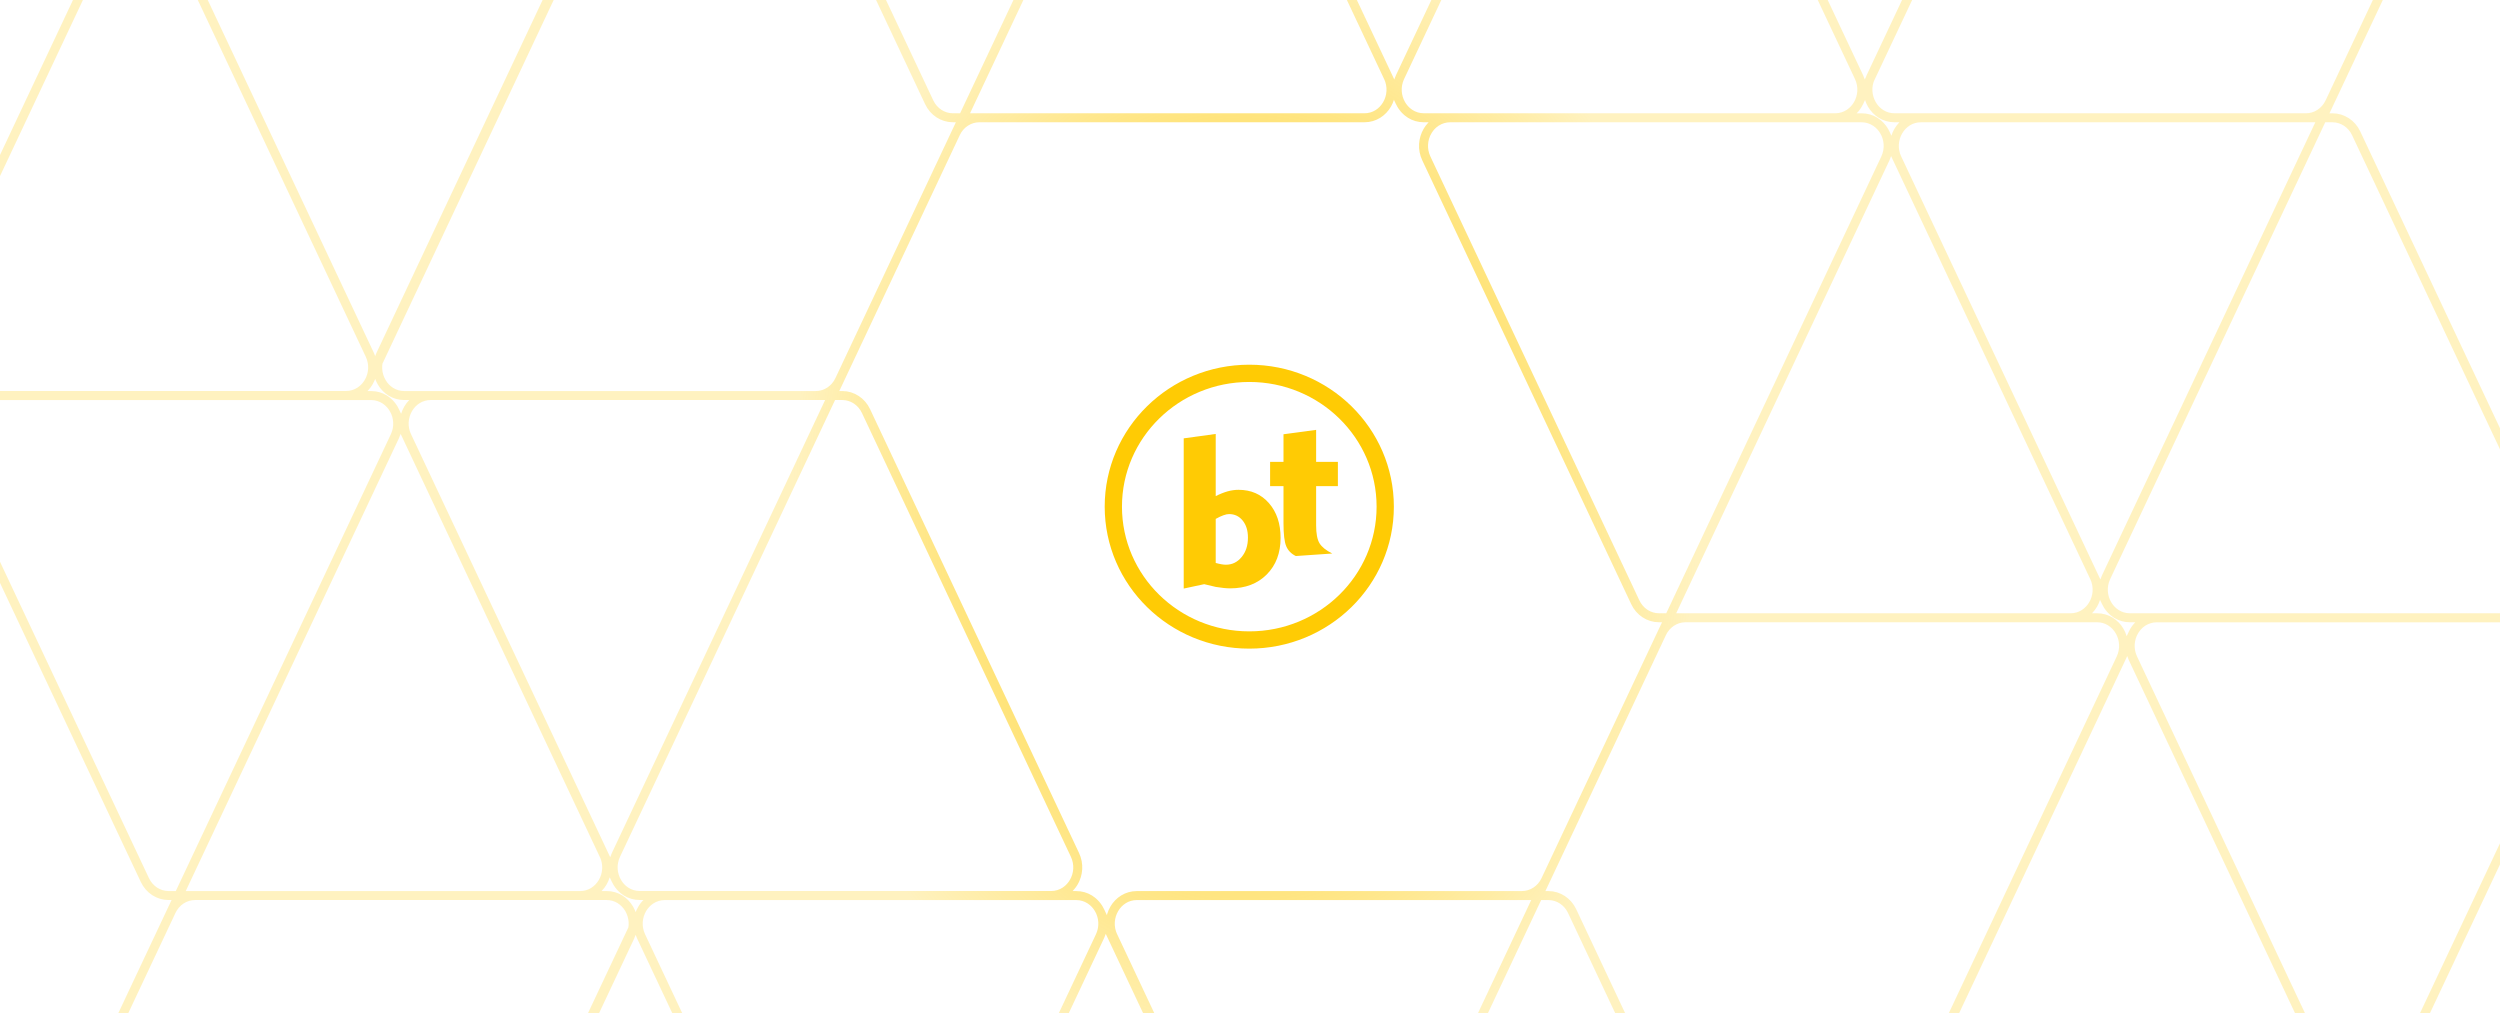 <svg width="375" height="152" viewBox="0 0 375 152" fill="none" xmlns="http://www.w3.org/2000/svg">
<rect x="0" y="0" width="375" height="152" fill="#333333" stroke="none"/>
<g clip-path="url(#clip0_708_7737)">
<rect width="375" height="152" fill="white"/>
<path d="M157.692 134.325C159.196 134.325 160.57 133.426 161.242 131.998M157.692 134.325H95.944M157.692 134.325C160.641 134.325 162.561 131.029 161.242 128.227L129.899 61.657C129.227 60.23 127.854 59.33 126.349 59.33H64.596C61.648 59.33 59.727 62.627 61.046 65.428H61.051L92.394 131.998C93.066 133.426 94.439 134.325 95.944 134.325M146.902 17.664C145.398 17.664 144.024 18.564 143.352 19.992L92.394 128.227C91.075 131.029 92.996 134.325 95.944 134.325M111.582 -57.332C110.078 -57.332 108.704 -56.432 108.033 -55.005L57.075 53.231C55.756 56.033 57.677 59.33 60.625 59.33H122.373C123.877 59.33 125.251 58.429 125.923 57.002L176.881 -51.234C178.199 -54.035 176.28 -57.332 173.331 -57.332M111.582 -57.332H173.331M111.582 -57.332C108.634 -57.332 106.715 -54.035 108.033 -51.234L139.376 15.336C140.048 16.764 141.422 17.664 142.926 17.664H204.68C207.628 17.664 209.548 14.367 208.23 11.566H208.224L176.882 -55.004C176.21 -56.432 174.836 -57.332 173.331 -57.332M369.606 284.328C371.112 284.328 372.485 283.427 373.156 282L424.115 173.764C425.433 170.964 423.513 167.666 420.565 167.666H358.816C357.312 167.666 355.938 168.567 355.266 169.994L304.309 278.229C302.99 281.031 304.91 284.328 307.859 284.328M369.606 284.328H307.859M369.606 284.328C372.555 284.328 374.475 281.031 373.156 278.229L341.814 211.659C341.142 210.232 339.768 209.332 338.264 209.332H276.51C273.562 209.332 271.641 212.628 272.96 215.43H272.965L304.308 282C304.98 283.427 306.354 284.328 307.859 284.328M251.958 401C253.462 401 254.836 400.1 255.508 398.672L306.466 290.436C307.785 287.636 305.864 284.338 302.916 284.338H241.168C239.664 284.338 238.29 285.239 237.618 286.666L186.659 394.902C185.341 397.703 187.261 401 190.209 401M251.958 401H190.209M251.958 401C254.906 401 256.825 397.703 255.507 394.902L224.164 328.332C223.492 326.905 222.118 326.004 220.614 326.004H158.861C155.912 326.004 153.993 329.3 155.311 332.102H155.316L186.659 398.672C187.33 400.099 188.705 401 190.209 401M275.305 17.664C276.809 17.664 278.183 16.764 278.854 15.336L329.812 -92.899C331.131 -95.701 329.21 -98.998 326.262 -98.998H264.514C263.01 -98.998 261.636 -98.097 260.964 -96.67L210.006 11.566C208.688 14.367 210.607 17.664 213.556 17.664M275.305 17.664H213.556M275.305 17.664C278.253 17.664 280.172 14.367 278.854 11.566L247.511 -55.005C246.839 -56.432 245.465 -57.332 243.961 -57.332H182.207C179.259 -57.332 177.339 -54.035 178.657 -51.234H178.662L210.005 15.336C210.677 16.764 212.052 17.664 213.556 17.664M229.193 -173.999C227.688 -173.999 226.315 -173.099 225.643 -171.672L174.684 -63.436C173.366 -60.634 175.286 -57.337 178.234 -57.337H239.983C241.487 -57.337 242.861 -58.237 243.533 -59.665L294.491 -167.901C295.81 -170.702 293.889 -173.999 290.941 -173.999M229.193 -173.999H290.941M229.193 -173.999C226.245 -173.999 224.324 -170.702 225.643 -167.901L256.986 -101.33C257.657 -99.903 259.031 -99.003 260.536 -99.003H322.289C325.238 -99.003 327.158 -102.3 325.839 -105.101H325.834L294.491 -171.672C293.819 -173.099 292.445 -173.999 290.941 -173.999M381.219 92.665C382.723 92.665 384.097 91.766 384.769 90.338L435.726 -17.898C437.045 -20.699 435.125 -23.996 432.176 -23.996H370.429C368.924 -23.996 367.55 -23.096 366.879 -21.669L315.92 86.567C314.602 89.369 316.523 92.665 319.47 92.665M381.219 92.665H319.47M381.219 92.665C384.167 92.665 386.087 89.369 384.768 86.567L353.425 19.997C352.753 18.569 351.379 17.669 349.875 17.669H288.121C285.173 17.669 283.253 20.966 284.572 23.768H284.577L315.919 90.338C316.591 91.766 317.966 92.665 319.47 92.665M99.703 134.336C98.198 134.336 96.825 135.236 96.153 136.663L45.195 244.899C43.876 247.701 45.796 250.997 48.745 250.997H110.494C111.998 250.997 113.371 250.097 114.044 248.67L165.001 140.434C166.32 137.633 164.4 134.336 161.451 134.336M99.703 134.336H161.451M99.703 134.336C96.755 134.336 94.835 137.633 96.154 140.434L127.496 207.004C128.168 208.432 129.542 209.332 131.046 209.332H192.799C195.748 209.332 197.668 206.035 196.349 203.233H196.345L165.001 136.663C164.33 135.236 162.955 134.336 161.451 134.336M-6.063 59.335C-7.568 59.335 -8.941 60.235 -9.613 61.662L-60.571 169.898H-60.576C-61.895 172.699 -59.975 175.997 -57.026 175.997H4.727C6.231 175.997 7.605 175.096 8.277 173.669L59.235 65.433C60.554 62.631 58.633 59.335 55.685 59.335H-6.063ZM-6.063 59.335H55.68C57.184 59.335 58.558 60.235 59.23 61.662L90.573 128.233H90.583C91.902 131.033 89.981 134.331 87.033 134.331H25.28C23.775 134.331 22.402 133.43 21.73 132.003L-9.613 65.433C-10.932 62.631 -9.012 59.335 -6.063 59.335ZM213.956 19.997C214.628 18.569 216.002 17.669 217.506 17.669H279.254C282.202 17.669 284.123 20.966 282.804 23.768L231.846 132.003C231.174 133.43 229.8 134.331 228.296 134.331M68.918 -138.437L119.877 -246.672C120.549 -248.1 121.923 -249 123.427 -249H185.175C188.123 -249 190.044 -245.703 188.725 -242.902L137.767 -134.666C137.095 -133.239 135.721 -132.339 134.217 -132.339H72.468C69.52 -132.339 67.6 -135.635 68.918 -138.437ZM220.069 -180.102L188.721 -246.672C188.049 -248.1 186.675 -249 185.171 -249H123.423C120.474 -249 118.554 -245.703 119.873 -242.902L151.215 -176.332C151.887 -174.905 153.261 -174.004 154.765 -174.004H216.519C219.467 -174.004 221.388 -177.301 220.069 -180.102ZM106.429 -51.239L55.471 56.997C54.799 58.424 53.425 59.324 51.921 59.324H-9.817C-12.765 59.324 -14.686 56.027 -13.367 53.226L37.591 -55.01C38.263 -56.437 39.637 -57.337 41.141 -57.337H102.889C105.838 -57.337 107.758 -54.04 106.439 -51.239H106.429ZM-44.715 -9.573L-13.372 56.997C-12.7 58.424 -11.326 59.324 -9.822 59.324H51.926C54.874 59.324 56.795 56.027 55.476 53.226L24.133 -13.344C23.461 -14.771 22.087 -15.672 20.583 -15.672H-41.17C-44.118 -15.672 -46.039 -12.375 -44.72 -9.573H-44.715ZM-48.691 -21.77L2.267 -130.011C2.939 -131.438 4.313 -132.339 5.817 -132.339H67.566C70.514 -132.339 72.434 -129.042 71.116 -126.24L20.157 -18.005C19.485 -16.577 18.112 -15.677 16.607 -15.677H-45.141C-48.089 -15.677 -50.01 -18.974 -48.691 -21.775V-21.77ZM102.459 -63.436L71.116 -130.006C70.444 -131.433 69.07 -132.333 67.566 -132.333H5.817C2.869 -132.333 0.949 -129.036 2.267 -126.235L33.61 -59.665C34.282 -58.237 35.656 -57.337 37.16 -57.337H98.914C101.862 -57.337 103.783 -60.634 102.464 -63.436H102.459ZM318.118 98.764L267.161 206.999C266.488 208.426 265.115 209.327 263.611 209.327H201.862C198.913 209.327 196.993 206.029 198.312 203.229L249.269 94.993C249.942 93.566 251.315 92.665 252.819 92.665H314.568C317.517 92.665 319.437 95.962 318.118 98.764ZM166.968 140.434L198.311 207.005C198.983 208.432 200.357 209.332 201.861 209.332H263.609C266.558 209.332 268.478 206.035 267.159 203.233L235.817 136.663C235.145 135.236 233.771 134.337 232.267 134.337H170.513C167.565 134.337 165.644 137.633 166.963 140.434H166.968ZM314.143 86.567L282.8 19.997C282.128 18.569 280.754 17.669 279.25 17.669H217.502C214.553 17.669 212.633 20.966 213.952 23.768L245.294 90.338C245.966 91.766 247.34 92.665 248.844 92.665H310.598C313.546 92.665 315.467 89.369 314.148 86.567H314.143ZM268.989 203.233L319.948 94.998C320.62 93.57 321.993 92.671 323.498 92.671H385.246C388.194 92.671 390.115 95.967 388.796 98.769L337.837 207.005C337.165 208.432 335.792 209.332 334.287 209.332H272.539C269.591 209.332 267.67 206.035 268.989 203.233ZM420.139 161.563L388.796 94.993C388.124 93.566 386.75 92.665 385.246 92.665H323.498C320.55 92.665 318.629 95.962 319.948 98.764L351.29 165.334C351.962 166.761 353.336 167.661 354.84 167.661H416.594C419.542 167.661 421.463 164.365 420.144 161.563H420.139ZM151.344 319.901L202.301 211.665C202.973 210.237 204.347 209.337 205.851 209.337H267.599C270.548 209.337 272.468 212.634 271.149 215.436L220.192 323.672C219.52 325.099 218.146 325.999 216.642 325.999H154.894C151.945 325.999 150.025 322.702 151.344 319.901ZM302.488 278.235L271.145 211.665C270.473 210.237 269.099 209.337 267.595 209.337H205.847C202.899 209.337 200.978 212.634 202.297 215.436L233.639 282.006C234.312 283.433 235.685 284.334 237.189 284.334H298.943C301.891 284.334 303.812 281.036 302.493 278.235H302.488ZM224.04 -167.905L173.081 -59.67C172.409 -58.243 171.036 -57.343 169.531 -57.343H107.783C104.835 -57.343 102.914 -60.639 104.233 -63.441L155.191 -171.677C155.864 -173.104 157.237 -174.004 158.742 -174.004H220.49C223.438 -174.004 225.359 -170.707 224.04 -167.905ZM72.895 -126.235L104.237 -59.665C104.909 -58.237 106.283 -57.337 107.787 -57.337H169.536C172.484 -57.337 174.404 -60.634 173.086 -63.436L141.743 -130.006C141.071 -131.433 139.697 -132.333 138.193 -132.333H76.439C73.491 -132.333 71.571 -129.036 72.889 -126.235H72.895ZM280.608 11.566L331.566 -96.67C332.238 -98.097 333.612 -98.998 335.116 -98.998H396.865C399.813 -98.998 401.733 -95.701 400.415 -92.899L349.456 15.336C348.784 16.764 347.411 17.664 345.906 17.664H284.158C281.21 17.664 279.289 14.367 280.608 11.566ZM431.752 -30.1L400.41 -96.67C399.737 -98.098 398.364 -98.998 396.86 -98.998H335.111C332.163 -98.998 330.242 -95.701 331.561 -92.899L362.904 -26.329C363.576 -24.902 364.95 -24.002 366.454 -24.002H428.208C431.155 -24.002 433.076 -27.299 431.758 -30.1H431.752ZM200.318 215.436L149.359 323.672C148.687 325.099 147.313 325.999 145.809 325.999H84.061C81.113 325.999 79.192 322.702 80.511 319.901L131.469 211.665C132.141 210.237 133.515 209.337 135.019 209.337H196.768C199.716 209.337 201.636 212.634 200.318 215.436ZM49.172 257.102L80.516 323.672C81.187 325.099 82.561 325.999 84.065 325.999H145.813C148.762 325.999 150.682 322.702 149.363 319.901L118.021 253.331C117.349 251.903 115.975 251.003 114.471 251.003H52.718C49.769 251.003 47.849 254.3 49.168 257.102H49.172ZM94.55 140.429L43.591 248.665C42.919 250.092 41.546 250.992 40.041 250.992H-21.702C-24.65 250.992 -26.571 247.695 -25.252 244.893L25.706 136.658C26.378 135.231 27.752 134.331 29.256 134.331H91.004C93.953 134.331 95.873 137.627 94.554 140.429H94.55ZM-56.595 182.1L-25.252 248.67C-24.58 250.098 -23.207 250.997 -21.702 250.997H40.046C42.994 250.997 44.914 247.701 43.596 244.899L12.253 178.329C11.581 176.902 10.207 176.001 8.703 176.001H-53.05C-55.999 176.001 -57.919 179.299 -56.6 182.1H-56.595Z" stroke="url(#paint0_radial_708_7737)" stroke-width="1.348" stroke-miterlimit="10"/>
<path fill-rule="evenodd" clip-rule="evenodd" d="M187.392 56C198.654 56 207.784 64.954 207.784 76C207.784 87.046 198.654 96 187.392 96C176.13 96 167 87.046 167 76C167 64.954 176.13 56 187.392 56Z" stroke="#FFCB04" stroke-width="2.59" stroke-miterlimit="22.926"/>
<path d="M182.358 84.445C182.704 84.54 182.996 84.602 183.237 84.644C183.478 84.686 183.692 84.707 183.886 84.707C184.827 84.707 185.612 84.325 186.245 83.556C186.877 82.793 187.191 81.825 187.191 80.648C187.191 79.586 186.93 78.734 186.401 78.085C185.878 77.437 185.198 77.112 184.362 77.112C184.126 77.112 183.844 77.17 183.514 77.29C183.18 77.405 182.798 77.588 182.358 77.834V84.445ZM177.557 88.285V65.752L182.358 65.093V74.419C182.97 74.105 183.561 73.869 184.126 73.707C184.696 73.55 185.246 73.472 185.774 73.472C187.652 73.472 189.174 74.136 190.34 75.47C191.506 76.804 192.087 78.54 192.087 80.685C192.087 82.955 191.397 84.78 190.011 86.172C188.63 87.558 186.804 88.253 184.55 88.253C184.262 88.253 183.943 88.238 183.582 88.201C183.227 88.164 182.824 88.112 182.374 88.039L180.627 87.626L177.557 88.285Z" fill="#FFCB04"/>
<path d="M192.524 78.456V72.922H190.515V69.281H192.524V65.139L197.419 64.48V69.281H200.683V72.922H197.419V78.785C197.419 80.03 197.587 80.935 197.927 81.489C198.267 82.044 198.905 82.562 199.836 83.027L194.375 83.404C193.69 83.074 193.214 82.588 192.937 81.939C192.66 81.291 192.524 80.129 192.524 78.456Z" fill="#FFCB04"/>
</g>
<defs>
<radialGradient id="paint0_radial_708_7737" cx="0" cy="0" r="1" gradientUnits="userSpaceOnUse" gradientTransform="translate(186.829 75.063) rotate(90) scale(253.354 193.777)">
<stop stop-color="#FFCB04"/>
<stop offset="0.353" stop-color="#FFCB04" stop-opacity="0.25"/>
</radialGradient>
<clipPath id="clip0_708_7737">
<rect width="375" height="152" fill="white"/>
</clipPath>
</defs>
</svg>
